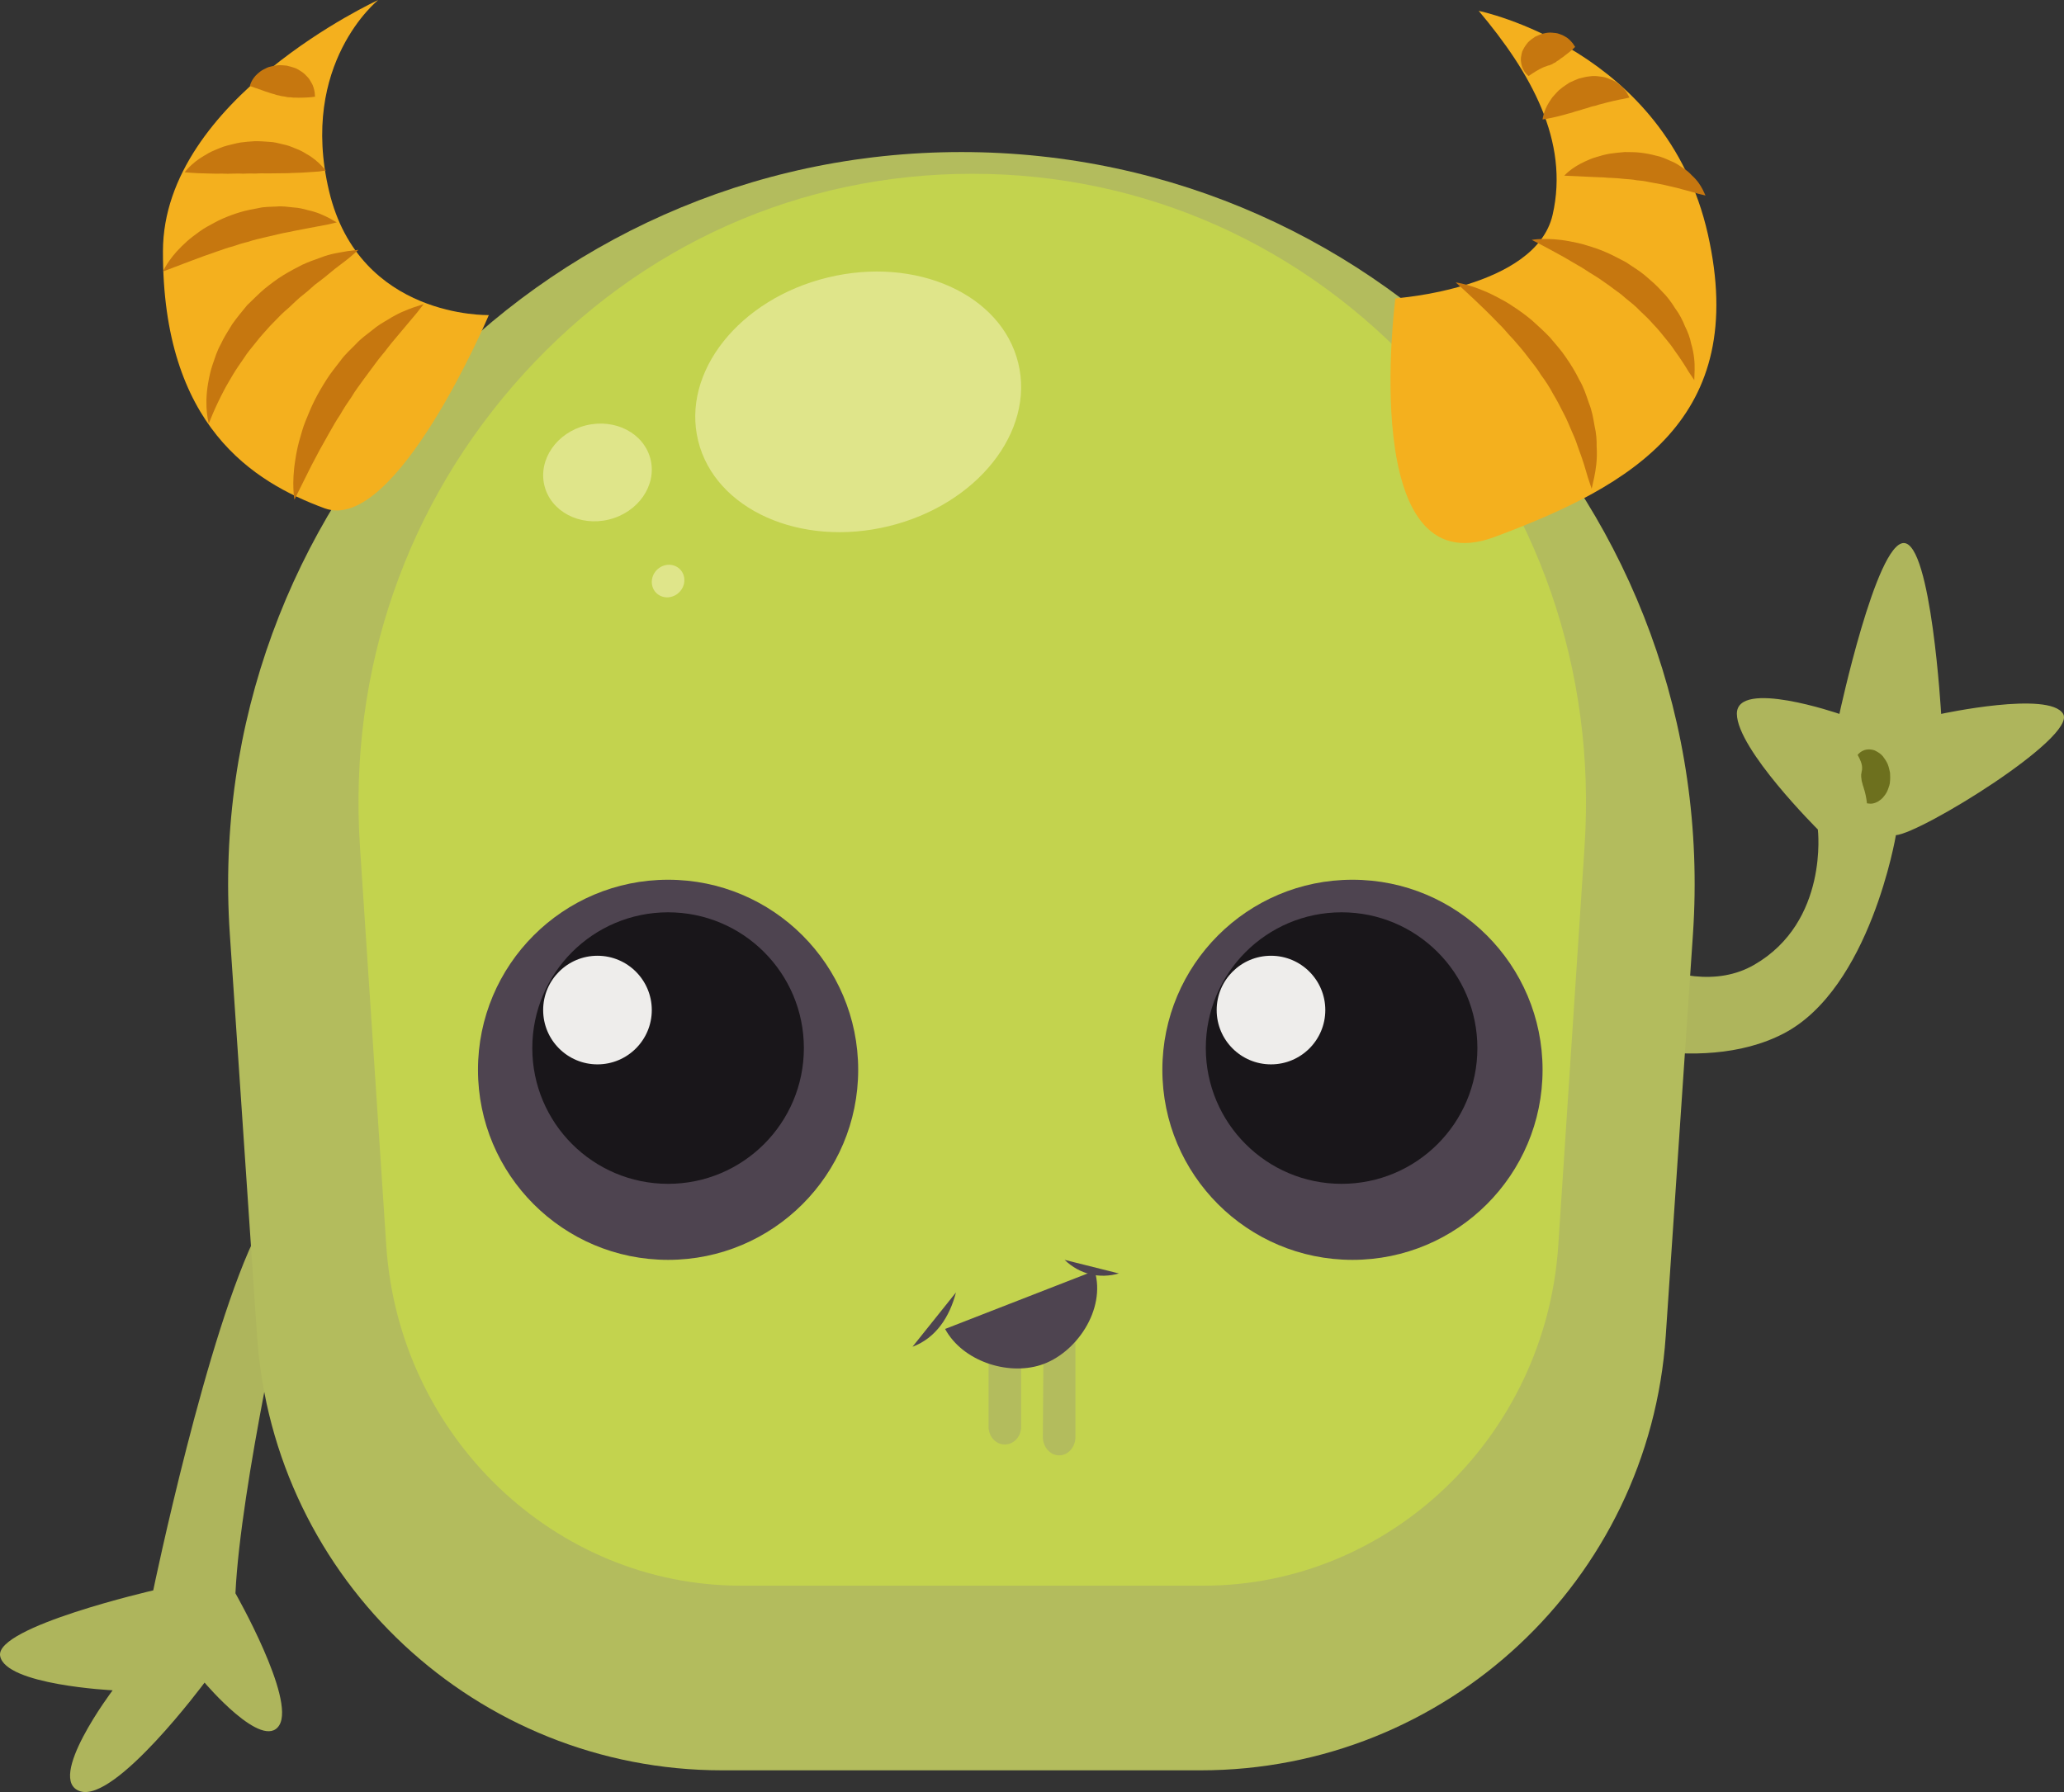 <?xml version="1.0" encoding="UTF-8"?>
<svg width="190px" height="165px" viewBox="0 0 190 165" version="1.1" xmlns="http://www.w3.org/2000/svg" xmlns:xlink="http://www.w3.org/1999/xlink">
    <rect x="0" y="0" width="190" height="165" fill="#333333" stroke="none"/>
    <!-- Generator: Sketch 47 (45396) - http://www.bohemiancoding.com/sketch -->
    <title>Monad</title>
    <desc>Created with Sketch.</desc>
    <defs></defs>
    <g id="Welcome" stroke="none" stroke-width="1" fill="none" fill-rule="evenodd">
        <g id="Desktop-HD" transform="translate(-952, -405)">
            <g id="Monad" transform="translate(952, 405)">
                <path d="M26.636,117.054 C26.636,117.054 22.145,136.757 21.673,146.701 C21.673,146.701 27.213,156.421 25.708,158.849 C24.201,161.276 18.832,154.922 18.832,154.922 C18.832,154.922 10.646,165.963 7.391,164.932 C4.133,163.902 10.369,155.632 10.369,155.632 C10.369,155.632 0.465,155.145 0.011,152.461 C-0.446,149.779 14.106,146.432 14.106,146.432 C14.106,146.432 19.069,122.47 23.785,113.289 C28.502,104.111 26.636,117.054 26.636,117.054" id="Fill-1" fill="#AEB55C"></path>
                <path d="M145,84.86 C145,84.86 154.599,92.806 161.483,88.832 C168.368,84.86 167.34,76.373 167.34,76.373 C167.34,76.373 159.923,69.001 159.886,65.732 C159.853,62.463 169.325,65.732 169.325,65.732 C169.325,65.732 172.713,50 175.25,50 C177.785,50 178.691,65.732 178.691,65.732 C178.691,65.732 188.654,63.583 189.921,65.732 C191.189,67.881 176.88,76.703 174.526,76.898 C174.526,76.898 172.171,91 164.2,95.154 C156.23,99.308 145,95.154 145,95.154 L145,84.86 Z" id="Fill-3" fill="#AEB55C"></path>
                <path d="M171,69.509 C170.998,69.545 171.329,68.97 172.115,69.001 C172.3,69.024 172.533,69.041 172.73,69.175 C172.94,69.288 173.157,69.43 173.333,69.645 C173.488,69.855 173.658,70.095 173.767,70.346 C173.875,70.614 173.93,70.879 173.987,71.153 C173.998,71.425 174.011,71.697 173.982,71.952 C173.974,72.212 173.882,72.452 173.799,72.676 C173.719,72.898 173.603,73.099 173.466,73.266 C173.338,73.439 173.203,73.584 173.04,73.688 C172.755,73.916 172.43,73.996 172.212,74 C171.971,73.992 171.856,73.962 171.856,73.962 C171.856,73.962 171.853,73.805 171.808,73.573 C171.781,73.356 171.714,73.082 171.649,72.833 C171.61,72.707 171.564,72.578 171.54,72.465 C171.498,72.344 171.455,72.231 171.44,72.126 C171.409,72.017 171.372,71.915 171.366,71.821 C171.368,71.724 171.34,71.639 171.331,71.551 C171.327,71.471 171.337,71.383 171.326,71.319 C171.353,71.229 171.353,71.172 171.368,71.089 C171.361,71.036 171.42,70.907 171.411,70.831 C171.416,70.737 171.42,70.618 171.401,70.505 C171.333,70.045 171,69.509 171,69.509" id="Fill-5" fill="#6D701E"></path>
                <path d="M110.525,163 L66.475,163 C43.901,163 25.188,145.522 23.664,123.011 L21.157,86.017 C18.519,47.055 49.428,14 88.499,14 L88.501,14 C127.572,14 158.481,47.055 155.843,86.017 L153.338,123.011 C151.812,145.522 133.099,163 110.525,163" id="Fill-17" fill="#B3BC5D"></path>
                <path d="M68.205,146 C51.055,146 36.713,132.237 35.556,114.67 L33.134,77.923 C32.065,61.721 37.425,46.264 48.224,34.399 C59.024,22.534 73.682,16 89.499,16 C105.317,16 119.976,22.534 130.775,34.399 C141.577,46.264 146.934,61.721 145.866,77.923 L143.446,114.67 C142.286,132.237 127.945,146 110.794,146 L68.205,146 Z" id="Fill-19" fill="#C3D34E"></path>
                <path d="M142,98.501 C142,108.166 134.164,116 124.499,116 C114.834,116 107,108.166 107,98.501 C107,88.836 114.834,81 124.499,81 C134.164,81 142,88.836 142,98.501" id="Fill-21" fill="#4E4450"></path>
                <path d="M79,98.501 C79,108.166 71.164,116 61.501,116 C51.834,116 44,108.166 44,98.501 C44,88.836 51.834,81 61.501,81 C71.164,81 79,88.836 79,98.501" id="Fill-23" fill="#4E4450"></path>
                <path d="M74,96.5 C74,103.403 68.403,109 61.501,109 C54.597,109 49,103.403 49,96.5 C49,89.597 54.597,84 61.501,84 C68.403,84 74,89.597 74,96.5" id="Fill-25" fill="#19161A"></path>
                <path d="M136,96.5 C136,103.403 130.403,109 123.499,109 C116.597,109 111,103.403 111,96.5 C111,89.597 116.597,84 123.499,84 C130.403,84 136,89.597 136,96.5" id="Fill-27" fill="#19161A"></path>
                <path d="M60,93.001 C60,95.761 57.761,98 54.999,98 C52.237,98 50,95.761 50,93.001 C50,90.239 52.237,88 54.999,88 C57.761,88 60,90.239 60,93.001" id="Fill-29" fill="#EEEDEB"></path>
                <path d="M122,93.001 C122,95.761 119.761,98 117.001,98 C114.237,98 112,95.761 112,93.001 C112,90.239 114.237,88 117.001,88 C119.761,88 122,90.239 122,93.001" id="Fill-31" fill="#EEEDEB"></path>
                <path d="M97.499,134 C96.67,134 96,133.238 96,132.299 C96.019,129.262 96.04,126.23 96.061,123.196 C97.04,122.464 98.021,121.732 99,121 L99,132.299 C99,133.238 98.33,134 97.499,134" id="Fill-33" fill="#B3BC5D"></path>
                <path d="M92.501,133 L92.501,133 C91.67,133 91,132.265 91,131.36 L91,125 L94,125 L94,131.36 C94,132.265 93.33,133 92.501,133" id="Fill-35" fill="#B3BC5D"></path>
                <path d="M45,29.009 C45,29.009 33.085,29.355 30.293,17.596 C27.504,5.838 34.819,0 34.819,0 C34.819,0 15.033,9.087 15,23.114 C14.961,39.221 23.313,44.383 29.878,46.799 C36.445,49.217 45,29.009 45,29.009" id="Fill-37" fill="#F4B01E"></path>
                <path d="M27.103,46 C27.103,46 26.826,44.53 27.18,42.372 C27.257,41.83 27.372,41.249 27.532,40.644 C27.708,40.049 27.864,39.397 28.126,38.769 C28.387,38.139 28.644,37.479 28.971,36.838 C29.296,36.196 29.667,35.569 30.059,34.951 C30.445,34.333 30.916,33.773 31.349,33.202 C31.766,32.616 32.31,32.153 32.779,31.663 C33.236,31.16 33.786,30.781 34.27,30.395 C34.741,29.992 35.248,29.693 35.719,29.423 C36.623,28.838 37.474,28.519 38.064,28.305 C38.662,28.11 39,28 39,28 C39,28 38.777,28.286 38.389,28.787 C37.981,29.27 37.416,29.945 36.771,30.712 C36.45,31.112 36.082,31.511 35.733,31.973 C35.394,32.444 34.983,32.877 34.62,33.384 C34.251,33.885 33.87,34.395 33.484,34.916 C33.113,35.444 32.704,35.959 32.373,36.53 C31.994,37.07 31.631,37.62 31.312,38.188 C30.941,38.724 30.636,39.29 30.324,39.83 C30.021,40.368 29.717,40.908 29.438,41.409 C29.171,41.914 28.908,42.411 28.669,42.863 C27.774,44.659 27.103,46 27.103,46" id="Fill-39" fill="#C6770F"></path>
                <path d="M19.224,39 C19.224,39 18.777,37.555 19.146,35.348 C19.242,34.803 19.354,34.206 19.56,33.602 C19.77,33.002 19.962,32.343 20.303,31.732 C20.594,31.092 20.988,30.489 21.371,29.857 C21.791,29.254 22.277,28.685 22.746,28.105 C23.288,27.594 23.802,27.053 24.359,26.585 C24.926,26.129 25.499,25.694 26.086,25.334 C26.674,24.976 27.261,24.662 27.82,24.381 C28.387,24.119 28.948,23.916 29.462,23.739 C30.465,23.33 31.395,23.24 32.011,23.12 C32.641,23.045 33,23 33,23 C33,23 32.725,23.238 32.245,23.659 C31.77,24.074 31.042,24.552 30.259,25.222 C29.867,25.56 29.423,25.885 28.968,26.233 C28.54,26.626 28.085,27.018 27.596,27.395 C27.126,27.794 26.698,28.266 26.199,28.67 C25.723,29.094 25.297,29.584 24.836,30.038 C24.412,30.52 23.965,30.992 23.58,31.496 C23.186,31.991 22.768,32.465 22.45,32.98 C22.103,33.482 21.761,33.968 21.471,34.451 C21.19,34.943 20.9,35.403 20.666,35.848 C19.725,37.621 19.224,39 19.224,39" id="Fill-41" fill="#C6770F"></path>
                <path d="M15,25 C15,25 15.476,23.89 16.717,22.686 C17.025,22.381 17.368,22.063 17.76,21.769 C18.156,21.476 18.569,21.148 19.037,20.887 C19.51,20.635 19.99,20.346 20.512,20.122 C21.03,19.897 21.571,19.698 22.124,19.532 C22.675,19.363 23.245,19.267 23.801,19.16 C24.352,19.023 24.92,19.049 25.456,19.017 C25.989,18.963 26.515,19.05 27.003,19.099 C27.492,19.125 27.95,19.236 28.366,19.355 C29.204,19.532 29.862,19.854 30.31,20.085 C30.748,20.332 31,20.475 31,20.475 C31,20.475 30.719,20.543 30.229,20.66 C29.734,20.754 29.057,20.883 28.301,21.025 C27.904,21.101 27.492,21.179 27.068,21.261 C26.638,21.378 26.184,21.419 25.723,21.54 C25.264,21.648 24.79,21.759 24.316,21.87 C23.838,21.987 23.35,22.085 22.878,22.255 C22.392,22.368 21.914,22.512 21.449,22.682 C20.965,22.795 20.51,22.977 20.059,23.125 C19.615,23.281 19.165,23.439 18.75,23.585 C18.343,23.738 17.932,23.89 17.563,24.026 C16.128,24.571 15,25 15,25" id="Fill-43" fill="#C6770F"></path>
                <path d="M17,15.864 C17,15.864 17.576,15.052 18.755,14.357 C19.047,14.182 19.366,13.99 19.726,13.844 C20.081,13.696 20.458,13.522 20.862,13.417 C21.271,13.322 21.691,13.195 22.127,13.123 C22.566,13.065 23.012,13.018 23.462,13.001 C23.911,12.993 24.359,13.028 24.802,13.061 C25.246,13.071 25.674,13.203 26.084,13.297 C26.497,13.371 26.884,13.538 27.243,13.688 C27.608,13.82 27.938,13.997 28.228,14.188 C28.828,14.515 29.266,14.918 29.558,15.214 C29.84,15.521 30,15.698 30,15.698 C30,15.698 29.769,15.733 29.363,15.79 C28.954,15.819 28.397,15.854 27.809,15.895 C27.486,15.905 27.16,15.916 26.828,15.928 C26.485,15.959 26.134,15.94 25.769,15.953 C25.402,15.957 25.027,15.963 24.656,15.967 C24.279,15.961 23.896,15.951 23.513,15.981 C23.128,15.965 22.745,15.973 22.368,15.992 C21.983,15.965 21.61,15.992 21.241,15.99 C20.88,16.02 20.511,15.971 20.168,15.988 C19.828,16.004 19.489,15.971 19.179,15.975 C17.945,15.955 17,15.864 17,15.864" id="Fill-45" fill="#C6770F"></path>
                <path d="M23,7.919 C23,7.919 23.129,7.287 23.731,6.772 C23.877,6.642 24.046,6.505 24.243,6.405 C24.44,6.32 24.65,6.175 24.886,6.136 C25.119,6.079 25.365,6.029 25.622,6.002 C25.877,5.992 26.132,6.022 26.392,6.043 C26.647,6.094 26.89,6.183 27.134,6.253 C27.371,6.336 27.582,6.485 27.781,6.613 C27.977,6.745 28.147,6.908 28.293,7.075 C28.445,7.224 28.556,7.411 28.647,7.585 C28.856,7.904 28.922,8.261 28.967,8.501 C28.986,8.756 29,8.904 29,8.904 C29,8.904 28.854,8.921 28.599,8.953 C28.361,8.978 28.055,8.984 27.738,8.994 C27.57,9.01 27.416,8.99 27.256,8.988 C27.091,8.998 26.933,8.992 26.785,8.961 C26.627,8.959 26.473,8.961 26.333,8.915 C26.189,8.896 26.043,8.856 25.899,8.849 C25.756,8.813 25.616,8.764 25.472,8.75 C25.328,8.691 25.182,8.652 25.036,8.617 C24.894,8.589 24.742,8.513 24.592,8.469 C24.447,8.444 24.292,8.359 24.147,8.318 C23.6,8.128 23,7.919 23,7.919" id="Fill-47" fill="#C6770F"></path>
                <path d="M128.45,27.47 C128.45,27.47 141.363,26.579 142.925,19.779 C144.483,12.981 140.91,6.689 136.121,1 C136.121,1 153.363,4.525 157.212,21.54 C161.057,38.557 150.241,44.722 137.584,49.441 C124.929,54.159 128.45,27.47 128.45,27.47" id="Fill-49" fill="#F4B01E"></path>
                <path d="M134,26 C134,26 135.577,26.196 137.662,27.277 C138.178,27.546 138.748,27.838 139.297,28.224 C139.865,28.586 140.441,29.011 141.009,29.483 C141.558,29.978 142.128,30.492 142.669,31.057 C143.169,31.66 143.712,32.244 144.155,32.914 C144.615,33.569 145.028,34.256 145.378,34.966 C145.784,35.647 146.023,36.396 146.265,37.109 C146.551,37.803 146.669,38.529 146.785,39.206 C146.941,39.87 146.992,40.516 146.978,41.117 C147.061,42.301 146.891,43.283 146.754,43.956 C146.603,44.622 146.52,45 146.52,45 C146.52,45 146.394,44.631 146.178,43.983 C145.994,43.341 145.739,42.445 145.351,41.418 C145.179,40.904 144.986,40.355 144.725,39.796 C144.472,39.235 144.257,38.638 143.936,38.057 C143.639,37.468 143.335,36.868 142.976,36.28 C142.655,35.669 142.278,35.085 141.855,34.522 C141.502,33.919 141.038,33.387 140.62,32.832 C140.205,32.275 139.753,31.757 139.312,31.253 C138.839,30.785 138.448,30.247 137.992,29.826 C137.558,29.384 137.15,28.951 136.752,28.569 C135.173,27.03 134,26 134,26" id="Fill-51" fill="#C6770F"></path>
                <path d="M141,22.084 C141,22.084 142.411,21.827 144.465,22.213 C144.972,22.32 145.539,22.41 146.102,22.605 C146.677,22.777 147.281,22.972 147.879,23.244 C148.481,23.499 149.073,23.835 149.693,24.15 C150.258,24.545 150.875,24.894 151.417,25.351 C151.952,25.812 152.492,26.264 152.954,26.791 C153.456,27.276 153.86,27.829 154.207,28.392 C154.603,28.919 154.89,29.49 155.114,30.049 C155.382,30.585 155.577,31.11 155.674,31.628 C155.974,32.615 156.013,33.476 155.997,34.074 C155.978,34.663 155.966,35 155.966,35 C155.966,35 155.776,34.715 155.442,34.222 C155.149,33.723 154.718,33.043 154.162,32.282 C153.909,31.89 153.597,31.498 153.258,31.093 C152.933,30.683 152.589,30.261 152.192,29.856 C151.826,29.427 151.404,29.027 150.97,28.622 C150.572,28.189 150.09,27.82 149.621,27.438 C149.184,27.025 148.657,26.703 148.187,26.332 C147.688,25.99 147.211,25.625 146.708,25.327 C146.203,25.036 145.746,24.688 145.264,24.433 C144.802,24.161 144.343,23.895 143.925,23.651 C142.235,22.708 141,22.084 141,22.084" id="Fill-53" fill="#C6770F"></path>
                <path d="M144,16.175 C144,16.175 144.613,15.455 145.885,14.877 C146.201,14.736 146.549,14.57 146.939,14.466 C147.324,14.344 147.741,14.224 148.182,14.152 C148.625,14.088 149.088,14.034 149.565,14 C150.045,14.011 150.532,13.996 151.02,14.058 C151.507,14.118 151.987,14.207 152.452,14.334 C152.93,14.424 153.359,14.625 153.771,14.812 C154.198,14.967 154.56,15.216 154.89,15.447 C155.24,15.654 155.523,15.905 155.756,16.161 C156.27,16.62 156.561,17.109 156.741,17.453 C156.905,17.801 157,18 157,18 C157,18 156.765,17.945 156.351,17.846 C155.966,17.735 155.438,17.578 154.831,17.425 C154.53,17.342 154.218,17.253 153.88,17.184 C153.539,17.117 153.211,17.017 152.853,16.955 C152.497,16.89 152.131,16.823 151.772,16.756 C151.408,16.673 151.032,16.623 150.648,16.595 C150.279,16.515 149.889,16.508 149.509,16.471 C149.13,16.425 148.746,16.399 148.374,16.38 C148.002,16.388 147.631,16.314 147.277,16.323 C146.935,16.307 146.579,16.291 146.26,16.279 C145.032,16.221 144,16.175 144,16.175" id="Fill-55" fill="#C6770F"></path>
                <path d="M142,11 C142,11 142.073,10.245 142.601,9.41 C142.738,9.212 142.874,8.966 143.069,8.774 C143.256,8.574 143.444,8.332 143.69,8.16 C143.921,7.966 144.187,7.802 144.455,7.62 C144.742,7.481 145.041,7.348 145.348,7.231 C145.675,7.16 145.985,7.057 146.32,7.033 C146.645,6.982 146.97,6.992 147.287,7.049 C147.601,7.072 147.901,7.147 148.171,7.278 C148.444,7.375 148.692,7.489 148.896,7.663 C149.324,7.937 149.601,8.285 149.765,8.553 C149.916,8.825 150,8.981 150,8.981 C150,8.981 149.835,9.018 149.543,9.085 C149.275,9.126 148.911,9.208 148.531,9.292 C148.331,9.339 148.138,9.388 147.945,9.433 C147.739,9.49 147.543,9.541 147.346,9.592 C147.146,9.631 146.944,9.731 146.735,9.764 C146.527,9.791 146.316,9.893 146.103,9.95 C145.886,10.004 145.668,10.071 145.453,10.145 C145.229,10.212 145.001,10.257 144.786,10.343 C144.573,10.423 144.334,10.454 144.125,10.529 C143.912,10.595 143.695,10.644 143.491,10.695 C142.692,10.906 142,11 142,11" id="Fill-57" fill="#C6770F"></path>
                <path d="M140.718,7 C140.718,7 140.181,6.638 140.045,5.883 C140.009,5.697 139.981,5.482 140.015,5.265 C140.062,5.053 140.073,4.788 140.211,4.571 C140.324,4.34 140.477,4.114 140.662,3.895 C140.858,3.693 141.103,3.531 141.339,3.367 C141.599,3.264 141.865,3.13 142.12,3.077 C142.374,3.013 142.648,2.982 142.884,3.011 C143.116,3.021 143.351,3.051 143.553,3.128 C143.751,3.191 143.934,3.276 144.093,3.377 C144.417,3.545 144.634,3.818 144.783,3.994 C144.921,4.201 145,4.32 145,4.32 C145,4.32 144.894,4.419 144.708,4.593 C144.534,4.753 144.293,4.931 144.057,5.11 C143.94,5.215 143.821,5.3 143.7,5.367 C143.583,5.458 143.487,5.553 143.374,5.603 C143.257,5.656 143.199,5.767 143.097,5.786 C142.995,5.816 142.948,5.883 142.867,5.917 C142.799,5.95 142.712,5.964 142.65,6.008 C142.561,6.02 142.467,6.043 142.382,6.085 C142.299,6.122 142.165,6.154 142.057,6.205 C141.963,6.267 141.812,6.31 141.699,6.381 C141.22,6.64 140.718,7 140.718,7" id="Fill-59" fill="#C6770F"></path>
                <path d="M87,122.362 C88.612,125.327 92.723,126.653 95.776,125.689 C99.048,124.654 101.836,120.586 100.769,117" id="Fill-61" fill="#4E4450"></path>
                <path d="M84,124 C86.162,123.195 87.419,121.243 88,119" id="Fill-63" fill="#4E4450"></path>
                <path d="M98,116 C99.407,117.35 101.228,117.758 103,117.252" id="Fill-65" fill="#4E4450"></path>
                <path d="M93.73,33.411 C95.286,39.733 89.95,46.465 81.814,48.447 C73.679,50.429 65.823,46.912 64.27,40.59 C62.714,34.266 68.048,27.536 76.184,25.554 C84.321,23.57 92.175,27.087 93.73,33.411" id="Fill-67" fill="#DFE58A"></path>
                <path d="M59.887,42.297 C60.469,44.692 58.753,47.171 56.055,47.836 C53.357,48.498 50.697,47.096 50.113,44.703 C49.533,42.309 51.247,39.828 53.945,39.165 C56.643,38.501 59.302,39.903 59.887,42.297" id="Fill-69" fill="#DFE58A"></path>
                <path d="M62.965,53.099 C63.142,53.897 62.626,54.724 61.816,54.945 C61.006,55.167 60.207,54.698 60.035,53.901 C59.858,53.103 60.373,52.276 61.182,52.055 C61.992,51.833 62.791,52.302 62.965,53.099" id="Fill-71" fill="#DFE58A"></path>
            </g>
        </g>
    </g>
</svg>